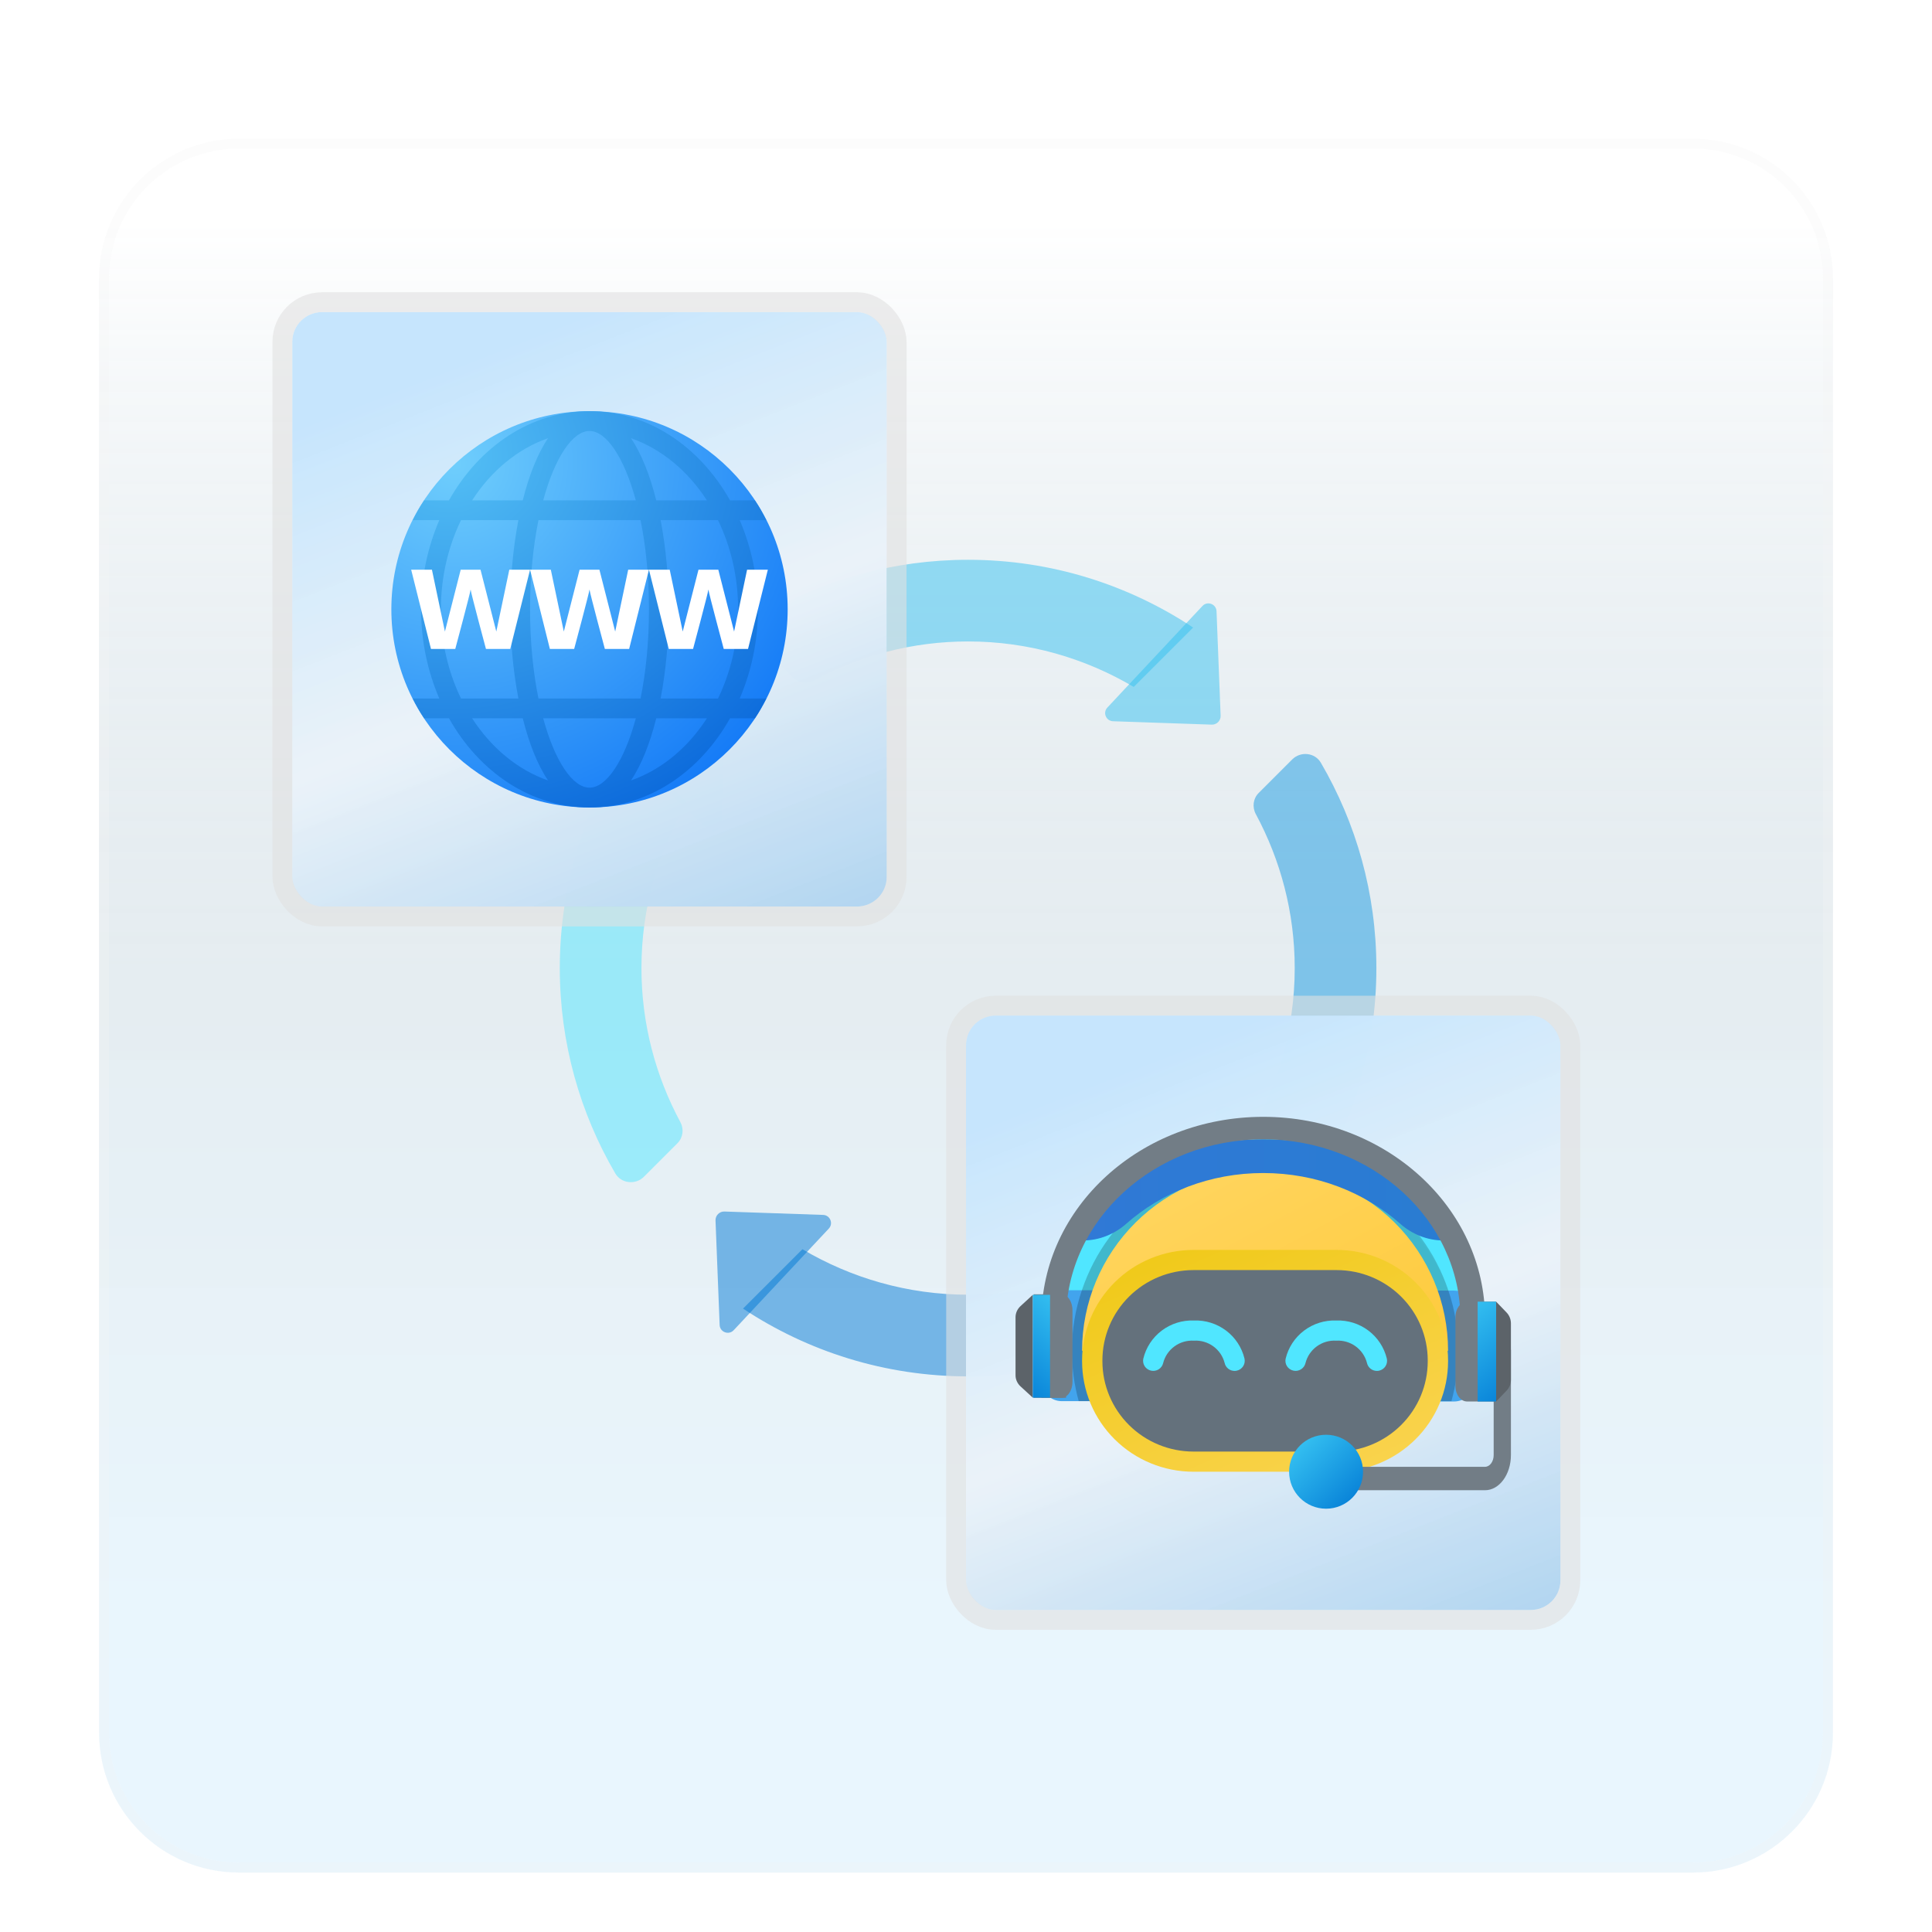 <svg width="195" height="195" viewBox="0 0 195 195" fill="none" xmlns="http://www.w3.org/2000/svg">
<g filter="url(#filter0_d_84_17593)">
<path d="M170.887 10H24.113C16.319 10 10 16.319 10 24.113V170.887C10 178.681 16.319 185 24.113 185H170.887C178.681 185 185 178.681 185 170.887V24.113C185 16.319 178.681 10 170.887 10Z" fill="url(#paint0_linear_84_17593)" fill-opacity="0.2"/>
<path d="M24.113 10.5H170.887C178.405 10.5 184.5 16.595 184.5 24.113V170.887C184.5 178.405 178.405 184.5 170.887 184.5H24.113C16.595 184.5 10.5 178.405 10.5 170.887V24.113C10.5 16.595 16.595 10.5 24.113 10.5Z" stroke="#F7F7F7" stroke-opacity="0.27"/>
</g>
<path d="M69.333 80.989L63.341 74.997C59.026 81.51 56.5 89.311 56.5 97.71C56.5 105.268 58.546 112.346 62.102 118.434C62.706 119.469 64.151 119.615 64.998 118.766L68.377 115.387C68.943 114.82 69.048 113.959 68.669 113.254C66.178 108.62 64.742 103.339 64.742 97.71C64.742 91.598 66.434 85.897 69.333 80.989Z" fill="#50E6FF" fill-opacity="0.5"/>
<path d="M130.678 97.71C130.678 103.821 128.986 109.523 126.087 114.431L132.079 120.423C136.394 113.91 138.92 106.106 138.92 97.71C138.92 90.152 136.874 83.074 133.317 76.985C132.714 75.951 131.269 75.807 130.422 76.654L127.043 80.033C126.476 80.6 126.371 81.461 126.75 82.165C129.242 86.799 130.678 92.081 130.678 97.71Z" fill="#199BE2" fill-opacity="0.5"/>
<path d="M80.033 68.377C80.6 68.943 81.461 69.048 82.165 68.669C86.799 66.178 92.081 64.742 97.71 64.742C103.821 64.742 109.523 66.434 114.431 69.333L120.425 63.339C113.91 59.026 106.109 56.5 97.71 56.5C90.189 56.5 83.146 58.526 77.078 62.049C76.005 62.673 75.778 64.122 76.656 64.999L80.033 68.377Z" fill="#35C1F1" fill-opacity="0.5"/>
<path d="M115.387 127.043C114.82 126.476 113.959 126.371 113.254 126.75C108.62 129.242 103.339 130.678 97.71 130.678C91.598 130.678 85.897 128.986 80.989 126.087L74.997 132.079C81.51 136.394 89.313 138.92 97.71 138.92C105.268 138.92 112.346 136.874 118.434 133.317C119.469 132.714 119.615 131.269 118.766 130.422L115.387 127.043Z" fill="#0078D4" fill-opacity="0.5"/>
<path d="M122.3 73.138L112.339 72.796C111.635 72.772 111.284 71.929 111.769 71.414L121.364 61.163C121.863 60.629 122.757 60.963 122.786 61.693L123.2 72.236C123.219 72.741 122.805 73.155 122.3 73.138Z" fill="#35C1F1" fill-opacity="0.5"/>
<path d="M73.12 122.281L83.08 122.623C83.785 122.648 84.135 123.491 83.651 124.006L74.055 134.257C73.557 134.79 72.662 134.457 72.634 133.727L72.219 123.184C72.201 122.679 72.615 122.265 73.12 122.281Z" fill="#0078D4" fill-opacity="0.5"/>
<path d="M122.281 122.3L122.623 112.339C122.648 111.635 123.491 111.284 124.006 111.769L134.257 121.364C134.79 121.863 134.457 122.757 133.727 122.786L123.184 123.2C122.679 123.219 122.265 122.805 122.281 122.3Z" fill="#199BE2" fill-opacity="0.5"/>
<path d="M73.138 73.12L72.796 83.08C72.772 83.785 71.929 84.135 71.414 83.651L61.161 74.055C60.627 73.557 60.961 72.662 61.69 72.634L72.234 72.219C72.741 72.201 73.155 72.615 73.138 73.12Z" fill="#50E6FF" fill-opacity="0.5"/>
<rect x="29.5" y="31.5" width="60" height="60" rx="3" fill="url(#paint1_linear_84_17593)"/>
<rect x="29.5" y="31.5" width="60" height="60" rx="3" fill="white" fill-opacity="0.2"/>
<path d="M39.5 61.5C39.5 50.455 48.455 41.5 59.5 41.5C70.545 41.5 79.5 50.455 79.5 61.5C79.5 72.545 70.545 81.5 59.5 81.5C48.455 81.5 39.5 72.545 39.5 61.5Z" fill="url(#paint2_radial_84_17593)"/>
<path d="M76.5 61.5C76.5 58.261 75.827 55.209 74.661 52.5H77.343C76.995 51.811 76.618 51.14 76.195 50.5H73.683C70.638 45.084 65.421 41.5 59.5 41.5C53.579 41.5 48.362 45.084 45.317 50.5H42.805C42.382 51.14 42.005 51.811 41.657 52.5H44.339C43.173 55.209 42.5 58.261 42.5 61.5C42.5 64.739 43.173 67.791 44.339 70.5H41.657C42.005 71.189 42.382 71.86 42.805 72.5H45.317C48.362 77.916 53.579 81.5 59.5 81.5C65.421 81.5 70.638 77.916 73.683 72.5H76.195C76.618 71.86 76.995 71.189 77.343 70.5H74.661C75.827 67.791 76.5 64.739 76.5 61.5ZM74.5 61.5C74.5 64.78 73.753 67.849 72.471 70.5H66.678C67.221 67.667 67.5 64.553 67.5 61.5C67.5 58.447 67.221 55.333 66.678 52.5H72.471C73.753 55.151 74.5 58.22 74.5 61.5ZM59.5 79.5C57.81 79.5 56.009 76.863 54.826 72.5H64.175C62.991 76.863 61.19 79.5 59.5 79.5ZM54.348 70.5C53.821 67.913 53.5 64.871 53.5 61.5C53.5 58.129 53.821 55.087 54.348 52.5H64.652C65.179 55.087 65.5 58.129 65.5 61.5C65.5 64.871 65.179 67.913 64.652 70.5H54.348ZM59.5 43.5C61.19 43.5 62.991 46.137 64.174 50.5H54.825C56.009 46.137 57.81 43.5 59.5 43.5ZM71.347 50.5H66.236C65.61 48.001 64.757 45.816 63.684 44.227C66.763 45.303 69.429 47.532 71.347 50.5ZM55.316 44.227C54.243 45.817 53.39 48.001 52.764 50.5H47.653C49.571 47.532 52.237 45.303 55.316 44.227ZM44.5 61.5C44.5 58.22 45.247 55.151 46.529 52.5H52.322C51.779 55.333 51.5 58.447 51.5 61.5C51.5 64.553 51.779 67.667 52.322 70.5H46.529C45.247 67.849 44.5 64.78 44.5 61.5ZM47.653 72.5H52.764C53.39 74.999 54.243 77.184 55.316 78.773C52.237 77.697 49.571 75.468 47.653 72.5ZM63.684 78.773C64.757 77.183 65.61 74.999 66.236 72.5H71.347C69.429 75.468 66.763 77.697 63.684 78.773Z" fill="url(#paint3_radial_84_17593)"/>
<path d="M63.405 57.5L62.093 63.743L60.5 57.5H58.5L56.907 63.743L55.595 57.5H53.5L55.5 65.5H57.951C57.951 65.5 59.464 59.864 59.5 59.5C59.536 59.864 61.049 65.5 61.049 65.5H63.5L65.5 57.5H63.405Z" fill="white"/>
<path d="M51.405 57.5L50.093 63.743L48.5 57.5H46.5L44.907 63.743L43.595 57.5H41.5L43.5 65.5H45.951C45.951 65.5 47.464 59.864 47.5 59.5C47.536 59.864 49.049 65.5 49.049 65.5H51.5L53.5 57.5H51.405Z" fill="white"/>
<path d="M75.405 57.5L74.093 63.743L72.5 57.5H70.5L68.907 63.743L67.595 57.5H65.5L67.5 65.5H69.951C69.951 65.5 71.464 59.864 71.5 59.5C71.536 59.864 73.049 65.5 73.049 65.5H75.5L77.5 57.5H75.405Z" fill="white"/>
<rect x="28.5" y="30.5" width="62" height="62" rx="4" stroke="#E2E2E2" stroke-opacity="0.59" stroke-width="2"/>
<rect x="97.5" y="102.5" width="60" height="60" rx="3" fill="url(#paint4_linear_84_17593)"/>
<rect x="97.5" y="102.5" width="60" height="60" rx="3" fill="white" fill-opacity="0.2"/>
<path d="M149.235 136.231H142.432C142.413 132.365 140.851 128.664 138.088 125.937C135.324 123.21 131.584 121.679 127.686 121.679C123.788 121.679 120.048 123.21 117.285 125.937C114.522 128.664 112.96 132.365 112.941 136.231H106.138C106.137 134.201 106.434 132.182 107.02 130.237C108.348 125.824 111.076 121.953 114.799 119.201C118.523 116.449 123.043 114.963 127.686 114.963C132.33 114.963 136.85 116.449 140.574 119.201C144.297 121.953 147.025 125.824 148.352 130.237C148.939 132.182 149.236 134.201 149.235 136.231Z" fill="#50E6FF"/>
<path d="M148.816 132.297V139.421C148.814 139.96 148.597 140.477 148.213 140.858C147.828 141.239 147.307 141.454 146.763 141.456H143.172V130.262H146.763C146.811 130.26 146.859 130.263 146.907 130.272C147.424 130.308 147.909 130.536 148.263 130.912C148.617 131.288 148.814 131.783 148.816 132.297Z" fill="#42A4ED"/>
<path d="M110.756 130.227V141.421H107.164C106.62 141.419 106.099 141.204 105.715 140.823C105.33 140.442 105.114 139.925 105.112 139.386V132.262C105.113 131.748 105.31 131.253 105.665 130.877C106.019 130.502 106.503 130.273 107.02 130.237C107.068 130.229 107.116 130.225 107.164 130.227H110.756Z" fill="#42A4ED"/>
<path d="M147.183 136.231V136.333C147.185 138.052 146.954 139.764 146.495 141.421H144.617L144.618 136.231H142.432C142.413 132.365 140.851 128.664 138.088 125.937C135.324 123.21 131.584 121.679 127.686 121.679C123.788 121.679 120.048 123.21 117.285 125.937C114.522 128.664 112.96 132.365 112.941 136.231H110.756V141.421H108.878C108.419 139.764 108.188 138.052 108.19 136.333V136.231C108.197 134.189 108.537 132.162 109.196 130.227C110.487 126.376 112.968 123.025 116.287 120.651C119.606 118.276 123.594 116.998 127.687 116.998C131.779 116.998 135.768 118.276 139.087 120.651C142.405 123.025 144.887 126.376 146.177 130.227C146.836 132.162 147.176 134.189 147.183 136.231Z" fill="url(#paint5_radial_84_17593)"/>
<path d="M127.686 118.016C122.788 118.016 118.09 119.946 114.626 123.381C111.162 126.816 109.216 131.475 109.216 136.333H146.156C146.156 131.475 144.211 126.816 140.747 123.381C137.283 119.946 132.585 118.016 127.686 118.016Z" fill="url(#paint6_linear_84_17593)"/>
<path d="M134.971 147.425H120.401C119.066 147.426 117.745 147.165 116.513 146.659C115.28 146.153 114.161 145.41 113.217 144.474C112.274 143.539 111.526 142.429 111.015 141.206C110.505 139.984 110.242 138.674 110.242 137.351C110.242 136.028 110.505 134.718 111.015 133.495C111.526 132.273 112.274 131.162 113.217 130.227C114.161 129.291 115.28 128.549 116.513 128.043C117.745 127.537 119.066 127.276 120.401 127.276H134.971C136.305 127.276 137.627 127.537 138.859 128.043C140.092 128.549 141.211 129.291 142.155 130.227C143.098 131.162 143.846 132.273 144.357 133.495C144.867 134.718 145.13 136.028 145.13 137.351C145.13 138.674 144.867 139.984 144.357 141.206C143.846 142.429 143.098 143.539 142.155 144.474C141.211 145.41 140.092 146.153 138.859 146.659C137.627 147.165 136.305 147.426 134.971 147.425Z" fill="#64717C"/>
<path d="M134.92 148.545H120.452C117.473 148.541 114.617 147.366 112.511 145.277C110.404 143.188 109.219 140.356 109.216 137.402V137.3C109.219 134.345 110.404 131.513 112.511 129.424C114.617 127.335 117.473 126.16 120.452 126.157H134.92C137.899 126.16 140.755 127.335 142.861 129.424C144.968 131.513 146.153 134.345 146.156 137.3V137.403C146.153 140.357 144.968 143.189 142.861 145.278C140.755 147.366 137.899 148.541 134.92 148.545ZM120.452 128.192C118.017 128.195 115.683 129.155 113.961 130.863C112.24 132.57 111.271 134.885 111.268 137.3V137.403C111.271 139.817 112.24 142.132 113.962 143.839C115.683 145.546 118.017 146.507 120.452 146.509H134.92C137.355 146.507 139.69 145.546 141.411 143.839C143.133 142.131 144.101 139.816 144.104 137.402V137.3C144.101 134.885 143.133 132.57 141.411 130.863C139.689 129.155 137.355 128.195 134.92 128.192H120.452Z" fill="url(#paint7_linear_84_17593)"/>
<path d="M124.606 138.368C124.373 138.368 124.147 138.289 123.965 138.144C123.783 137.999 123.656 137.797 123.605 137.571C123.434 136.896 123.03 136.301 122.464 135.889C121.898 135.477 121.204 135.274 120.503 135.315C119.802 135.274 119.108 135.477 118.542 135.889C117.976 136.301 117.572 136.896 117.401 137.571C117.341 137.834 117.179 138.063 116.949 138.207C116.72 138.352 116.442 138.4 116.177 138.341C115.911 138.283 115.68 138.123 115.534 137.896C115.388 137.669 115.338 137.393 115.397 137.13C115.668 136.002 116.325 135.001 117.256 134.299C118.187 133.597 119.334 133.237 120.503 133.28C121.672 133.237 122.819 133.597 123.751 134.299C124.682 135.001 125.339 136.002 125.61 137.13C125.668 137.393 125.619 137.669 125.473 137.897C125.327 138.125 125.096 138.286 124.83 138.344C124.757 138.36 124.682 138.368 124.606 138.368Z" fill="#50E6FF"/>
<path d="M138.972 138.368C138.739 138.368 138.513 138.289 138.331 138.144C138.149 137.999 138.022 137.797 137.972 137.571C137.8 136.896 137.397 136.301 136.83 135.889C136.264 135.477 135.57 135.274 134.869 135.315C134.168 135.274 133.474 135.477 132.908 135.889C132.342 136.301 131.938 136.896 131.767 137.571C131.707 137.834 131.545 138.063 131.315 138.207C131.086 138.352 130.808 138.4 130.543 138.341C130.278 138.283 130.046 138.123 129.9 137.896C129.754 137.669 129.704 137.393 129.763 137.13C130.034 136.002 130.691 135.001 131.622 134.299C132.553 133.597 133.7 133.237 134.869 133.28C136.038 133.237 137.186 133.597 138.117 134.299C139.048 135.001 139.704 136.002 139.976 137.13C140.034 137.393 139.985 137.669 139.839 137.897C139.693 138.125 139.462 138.286 139.196 138.344C139.123 138.36 139.048 138.368 138.972 138.368Z" fill="#50E6FF"/>
<path d="M149.888 150.411H136.828V148.047H149.888C150.369 148.047 150.759 147.518 150.759 146.866V136.231H152.5V146.866C152.5 148.82 151.328 150.411 149.888 150.411Z" fill="#727D86"/>
<path d="M127.5 114.993C112.575 114.993 108.887 125.202 108.887 125.202H109.315C110.956 125.202 112.491 124.562 113.669 123.521C117.251 120.352 122.127 118.396 127.5 118.396C132.873 118.396 137.749 120.352 141.331 123.521C142.509 124.562 144.045 125.202 145.685 125.202H146.113C146.113 125.202 142.425 114.993 127.5 114.993Z" fill="url(#paint8_linear_84_17593)"/>
<path d="M107.6 141.082V133.142C107.6 123.135 116.527 114.993 127.5 114.993C138.473 114.993 147.401 123.135 147.401 133.142V141.082H149.888C149.888 136.852 149.888 134.522 149.888 133.142C149.888 121.865 139.864 112.724 127.5 112.724C115.136 112.724 105.112 121.865 105.112 133.142C105.112 134.522 105.112 136.852 105.112 141.082H107.6Z" fill="#727D86"/>
<path d="M151.007 131.38L152.063 132.476C152.343 132.767 152.5 133.161 152.5 133.572V139.263C152.5 139.673 152.343 140.068 152.063 140.358L151.007 141.455V131.38Z" fill="#5C6369"/>
<path d="M151.007 141.455H148.076C147.428 141.455 146.903 140.761 146.903 139.905V132.93C146.903 132.074 147.428 131.38 148.076 131.38H151.007V141.455Z" fill="#727D86"/>
<path d="M151.007 131.38H149.142V141.455H151.007V131.38Z" fill="url(#paint9_linear_84_17593)"/>
<path d="M104.241 130.692L103.01 131.821C102.684 132.12 102.5 132.526 102.5 132.949V138.81C102.5 139.233 102.684 139.639 103.01 139.938L104.241 141.068V130.692Z" fill="#5C6369"/>
<path d="M104.328 141.082H107.127C107.745 141.082 108.246 140.363 108.246 139.475V132.242C108.246 131.354 107.745 130.634 107.127 130.634H104.328V141.082Z" fill="#727D86"/>
<path d="M104.241 130.692H105.983V141.068H104.241V130.692Z" fill="url(#paint10_linear_84_17593)"/>
<path d="M137.575 148.545C137.575 150.606 135.904 152.276 133.843 152.276C131.782 152.276 130.112 150.606 130.112 148.545C130.112 146.484 131.782 144.813 133.843 144.813C135.904 144.813 137.575 146.484 137.575 148.545Z" fill="url(#paint11_linear_84_17593)"/>
<rect x="96.5" y="101.5" width="62" height="62" rx="4" stroke="#E2E2E2" stroke-opacity="0.59" stroke-width="2"/>
<defs>
<filter id="filter0_d_84_17593" x="6" y="10" width="183" height="183" filterUnits="userSpaceOnUse" color-interpolation-filters="sRGB">
<feFlood flood-opacity="0" result="BackgroundImageFix"/>
<feColorMatrix in="SourceAlpha" type="matrix" values="0 0 0 0 0 0 0 0 0 0 0 0 0 0 0 0 0 0 127 0" result="hardAlpha"/>
<feOffset dy="4"/>
<feGaussianBlur stdDeviation="2"/>
<feComposite in2="hardAlpha" operator="out"/>
<feColorMatrix type="matrix" values="0 0 0 0 0 0 0 0 0 0 0 0 0 0 0 0 0 0 0.25 0"/>
<feBlend mode="normal" in2="BackgroundImageFix" result="effect1_dropShadow_84_17593"/>
<feBlend mode="normal" in="SourceGraphic" in2="effect1_dropShadow_84_17593" result="shape"/>
</filter>
<linearGradient id="paint0_linear_84_17593" x1="97.5" y1="18.468" x2="97.5" y2="176.532" gradientUnits="userSpaceOnUse">
<stop stop-color="white"/>
<stop offset="0.472" stop-color="#0D5176" stop-opacity="0.528"/>
<stop offset="0.941" stop-color="#12A6F7" stop-opacity="0.465"/>
</linearGradient>
<linearGradient id="paint1_linear_84_17593" x1="59.5" y1="31.5" x2="86.3" y2="99.9" gradientUnits="userSpaceOnUse">
<stop stop-color="#B8DFFC"/>
<stop offset="0.453" stop-color="#E5EFF7" stop-opacity="0.98"/>
<stop offset="1" stop-color="#8FC3EB"/>
</linearGradient>
<radialGradient id="paint2_radial_84_17593" cx="0" cy="0" r="1" gradientUnits="userSpaceOnUse" gradientTransform="translate(45.832 46.681) scale(40.041)">
<stop stop-color="#6FCEFC"/>
<stop offset="1" stop-color="#167CF7"/>
</radialGradient>
<radialGradient id="paint3_radial_84_17593" cx="0" cy="0" r="1" gradientUnits="userSpaceOnUse" gradientTransform="translate(45.225 45.98) scale(45.009 40.155)">
<stop offset="0.001" stop-color="#54C0F5"/>
<stop offset="0.998" stop-color="#0B69DB"/>
</radialGradient>
<linearGradient id="paint4_linear_84_17593" x1="127.5" y1="102.5" x2="154.3" y2="170.9" gradientUnits="userSpaceOnUse">
<stop stop-color="#B8DFFC"/>
<stop offset="0.453" stop-color="#E5EFF7" stop-opacity="0.98"/>
<stop offset="1" stop-color="#8FC3EB"/>
</linearGradient>
<radialGradient id="paint5_radial_84_17593" cx="0" cy="0" r="1" gradientUnits="userSpaceOnUse" gradientTransform="translate(127.512 141.473) scale(22.458 26.692)">
<stop offset="0.934" stop-opacity="0.2"/>
<stop offset="1" stop-opacity="0"/>
</radialGradient>
<linearGradient id="paint6_linear_84_17593" x1="118.63" y1="108.556" x2="143.203" y2="153.939" gradientUnits="userSpaceOnUse">
<stop stop-color="#FFD869"/>
<stop offset="1" stop-color="#FEC52B"/>
</linearGradient>
<linearGradient id="paint7_linear_84_17593" x1="120.726" y1="108.477" x2="144.917" y2="163.088" gradientUnits="userSpaceOnUse">
<stop stop-color="#EBC500"/>
<stop offset="1" stop-color="#FFD869"/>
</linearGradient>
<linearGradient id="paint8_linear_84_17593" x1="108.887" y1="120.097" x2="146.113" y2="120.097" gradientUnits="userSpaceOnUse">
<stop stop-color="#3079D6"/>
<stop offset="1" stop-color="#297CD2"/>
</linearGradient>
<linearGradient id="paint9_linear_84_17593" x1="146.576" y1="133.512" x2="152.29" y2="140.389" gradientUnits="userSpaceOnUse">
<stop stop-color="#33BEF0"/>
<stop offset="1" stop-color="#0A85D9"/>
</linearGradient>
<linearGradient id="paint10_linear_84_17593" x1="108.377" y1="132.887" x2="102.414" y2="139.392" gradientUnits="userSpaceOnUse">
<stop stop-color="#33BEF0"/>
<stop offset="1" stop-color="#0A85D9"/>
</linearGradient>
<linearGradient id="paint11_linear_84_17593" x1="131.205" y1="145.907" x2="136.481" y2="151.183" gradientUnits="userSpaceOnUse">
<stop stop-color="#33BEF0"/>
<stop offset="1" stop-color="#0A85D9"/>
</linearGradient>
</defs>
</svg>
